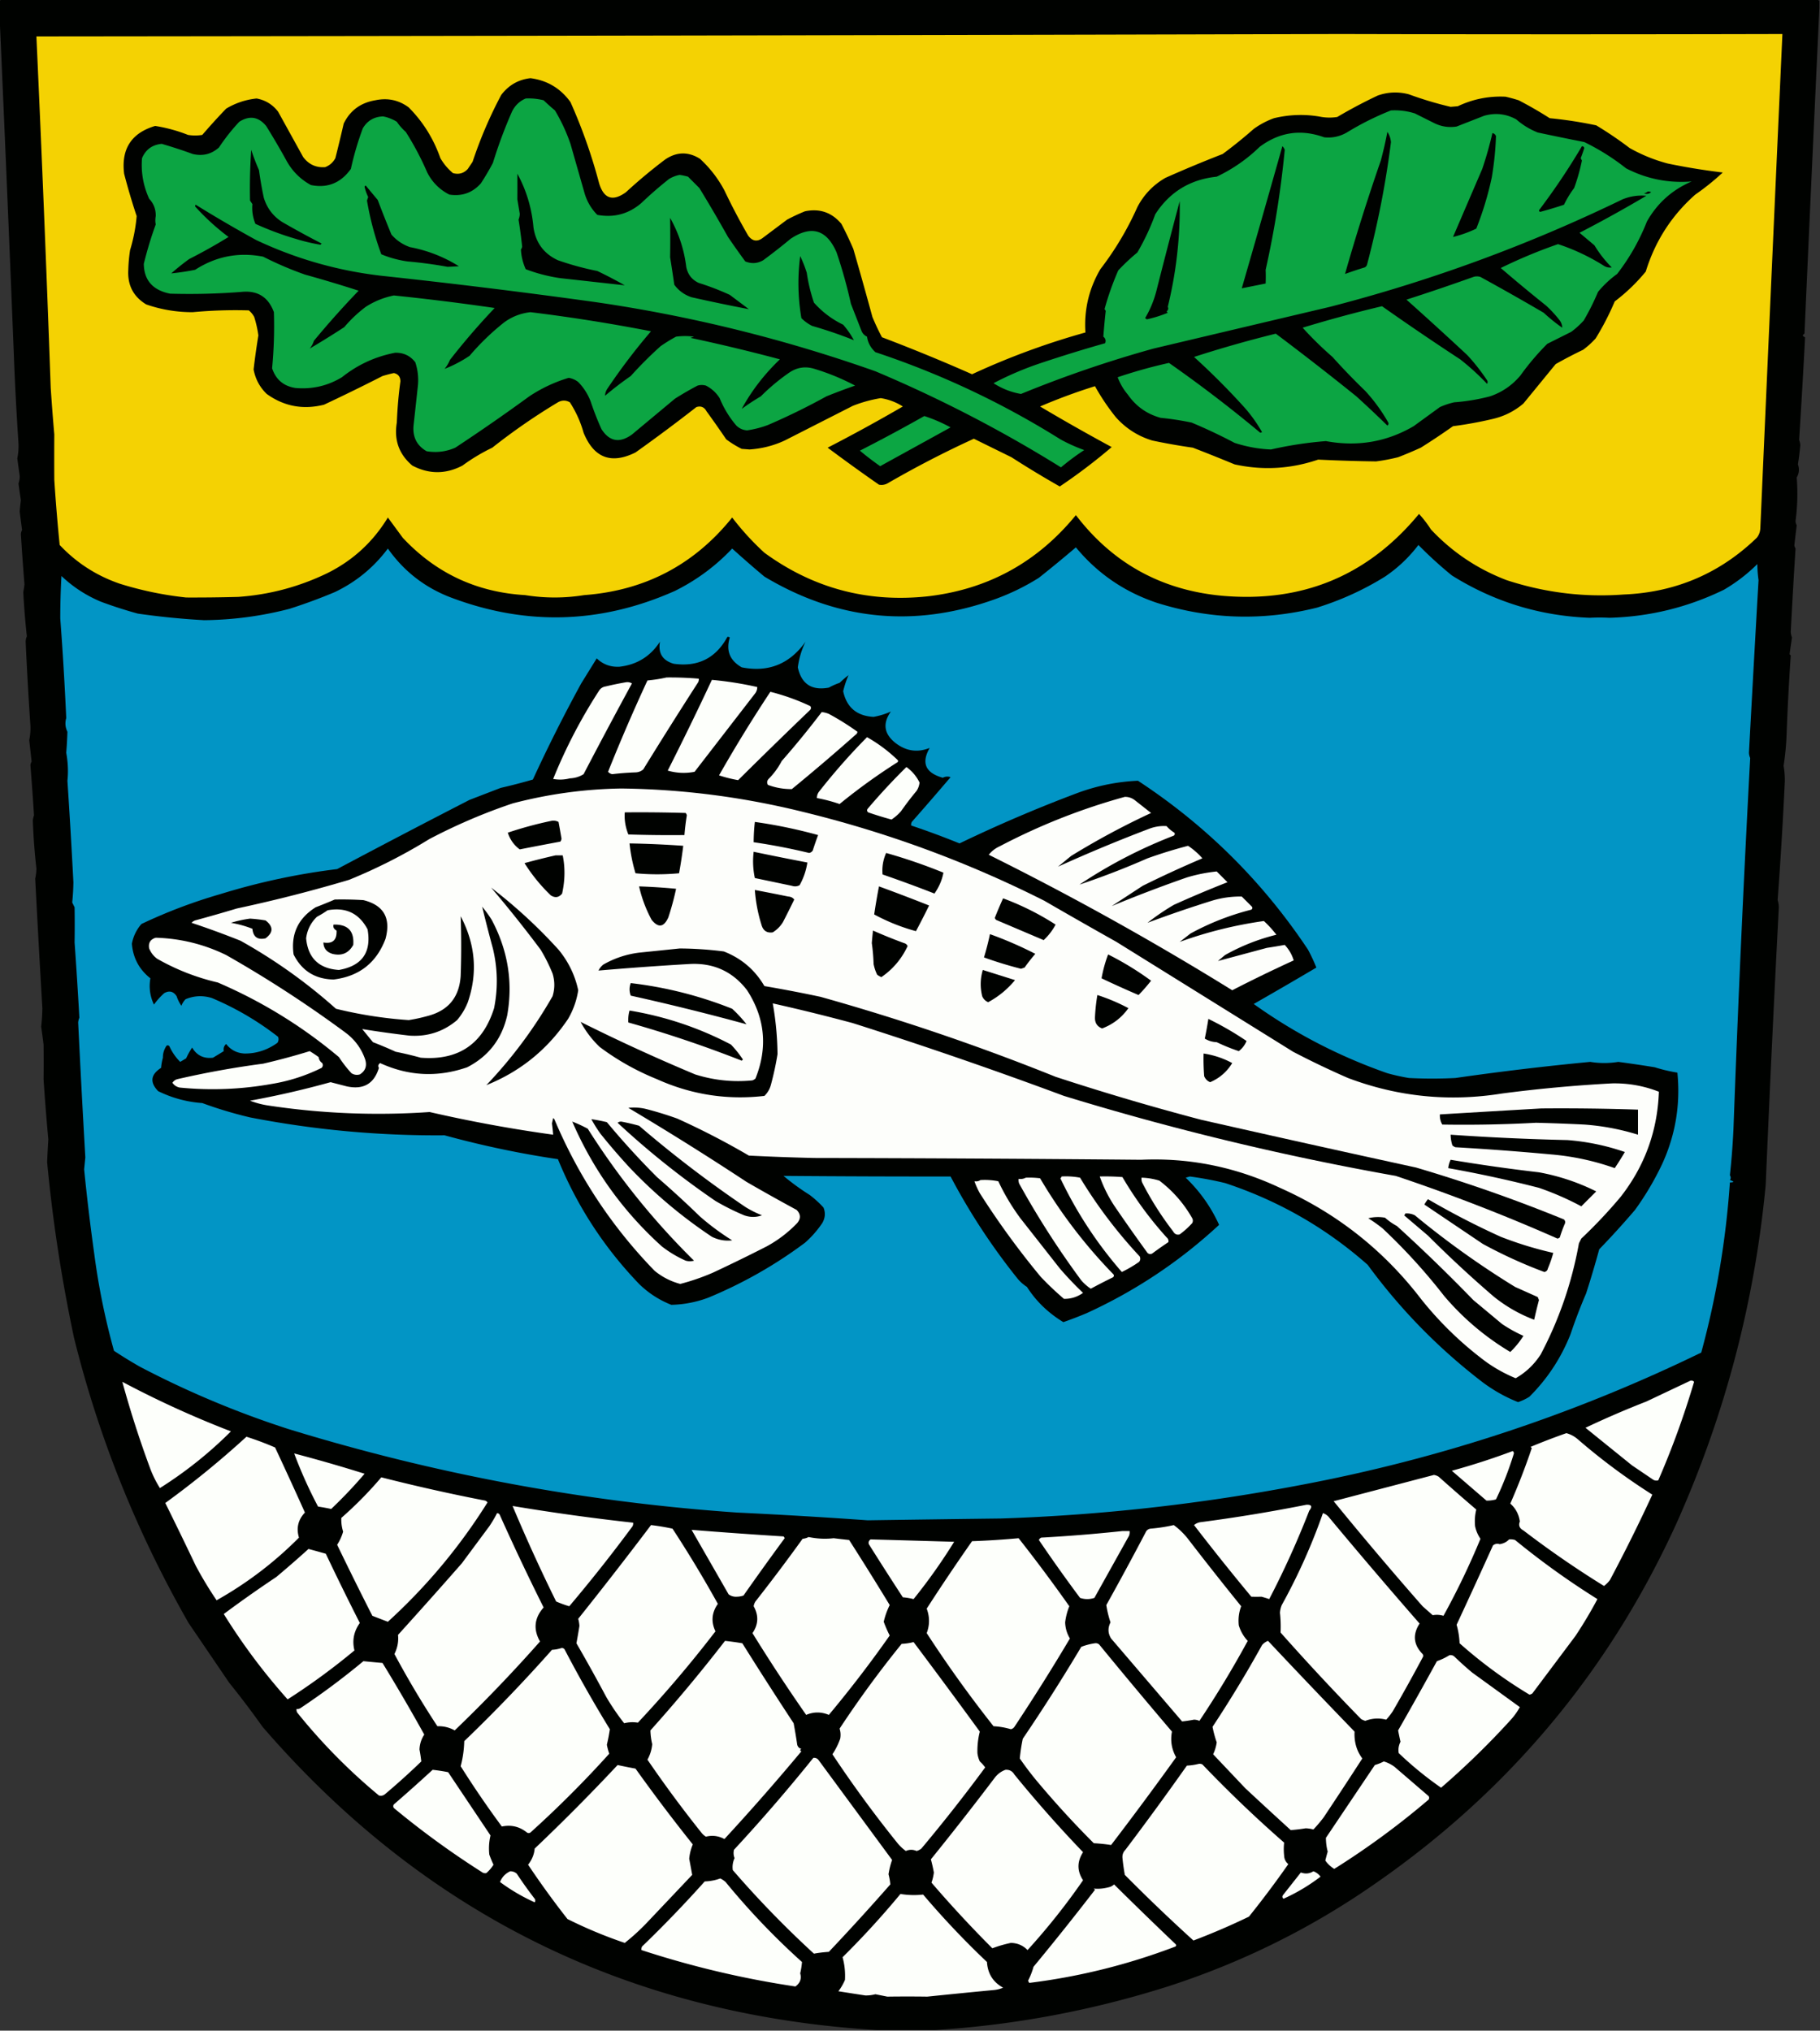 <svg xmlns="http://www.w3.org/2000/svg" width="1525" height="1701" style="shape-rendering:geometricPrecision;text-rendering:geometricPrecision;image-rendering:optimizeQuality;fill-rule:evenodd;clip-rule:evenodd"><rect width="100%" height="100%" fill="#333333" stroke="none"/><path style="opacity:1" fill="#000200" d="M.5-.5h1523c0 .667.33 1 1 1v6c-4.25 90.177-8.42 181.177-12.5 273-1.91 1.176-1.75 2.176.5 3a6859.703 6859.703 0 0 1-5 86c.56 1.439.9 2.939 1 4.5a251.22 251.22 0 0 1-2 16c1.37 3.786 1.03 7.452-1 11 .94 12.32.61 24.487-1 36.5.07 1.272.4 2.438 1 3.5a976.516 976.516 0 0 0-2 17c.24.873.57 1.707 1 2.5a6200.037 6200.037 0 0 0-4 69.5 14.39 14.39 0 0 0 1 5c-.67 4.667-1.33 9.333-2 14 .33.333.67.667 1 1a2119.976 2119.976 0 0 0-3.5 66.5 223.314 223.314 0 0 1-2.5 26 68.156 68.156 0 0 1 1 13.5 3726.95 3726.95 0 0 1-6 99c.63 1.906.96 3.906 1 6-4.06 77.553-7.73 155.053-11 232.5-9.3 98.3-34.13 192.64-74.5 283-56.24 123.57-140.07 224.07-251.5 301.5-53.78 37.68-112.11 66.68-175 87-63.633 20.16-128.633 32.33-195 36.5h-49c-207.646-12.71-379.146-97.38-514.5-254a750.586 750.586 0 0 0-28-37c-11.333-16.67-22.667-33.33-34-50-43.318-75.73-75.318-155.39-96-239-10.397-49.01-17.897-98.01-22.5-147 .26-6.331.594-12.664 1-19a1856.289 1856.289 0 0 1-4-50.5c.104-9.677.104-19.344 0-29a685.549 685.549 0 0 0-2-15c.594-5.15.928-10.317 1-15.5a14977.394 14977.394 0 0 1-6-108.5c.628-2.888.961-5.722 1-8.5a511.878 511.878 0 0 1-3-40.5c.206-1.366.54-2.699 1-4a3121.302 3121.302 0 0 0-3-42 6.291 6.291 0 0 1 1-3l-2-18c.828-4.054 1.16-8.054 1-12a3131.946 3131.946 0 0 1-4-70.5c.05-1.6.384-3.1 1-4.5a655.12 655.12 0 0 1-3-37 89.056 89.056 0 0 0 1-6.5 2214.67 2214.67 0 0 1-3-42 7.93 7.93 0 0 1 1-3.5c-.69-5.135-1.357-10.302-2-15.5.243-3.208.577-6.375 1-9.5a554.41 554.41 0 0 1-2-14c.775-2.27 1.108-4.437 1-6.5-.694-4.819-1.36-9.652-2-14.5.845-4.233 1.178-8.4 1-12.5a2515.309 2515.309 0 0 1-4-77 61210.643 61210.643 0 0 0-12-284V.5c.667 0 1-.333 1-1z"/><path style="opacity:1" fill="#f4d203" d="M1123.5 28.5c122.42.32 245.75.32 370 0a247998.41 247998.41 0 0 0-18.5 414c-.13 3.025-1.13 5.692-3 8-30.98 29.894-68.14 45.727-111.5 47.5-33.29 2.468-65.95-1.532-98-12-24.46-9.308-45.63-23.475-63.5-42.5a93.791 93.791 0 0 0-10-13c-42.78 51.783-97.95 74.616-165.5 68.5-50.588-4.793-91.254-27.293-122-67.5-32.302 39.478-73.635 62.144-124 68-50.492 5.462-96.158-6.704-137-36.5a225.152 225.152 0 0 1-27-29.5c-31.773 39.556-73.106 61.223-124 65-16.488 2.655-32.988 2.655-49.5 0-40.597-2.383-74.764-18.383-102.5-48l-12.5-17c-12.371 20.372-29.204 35.872-50.5 46.5-23.73 11.516-48.73 18.182-75 20-14.6.397-29.1.564-43.5.5-18.809-1.991-37.309-5.824-55.5-11.5-19.572-6.695-36.405-17.528-50.5-32.5a1564.73 1564.73 0 0 1-4.5-54.5 2785.516 2785.516 0 0 1 0-38 1914.481 1914.481 0 0 1-3-39 28586.825 28586.825 0 0 0-12-294.5c363.459-.348 727.792-1.015 1093-2z"/><path style="opacity:1" fill="#000200" d="M444.5 65.5c13.998 1.813 25.165 8.48 33.5 20a445.341 445.341 0 0 1 24 68c3.961 13.019 11.461 15.519 22.5 7.5a430.73 430.73 0 0 1 33-27.5c9.577-6.426 19.243-6.592 29-.5 8.363 7.691 15.197 16.524 20.5 26.5a517.747 517.747 0 0 0 20 38c3.62 4.757 7.787 5.257 12.5 1.5l20-15c4.88-2.607 9.88-4.94 15-7 12.32-2.55 22.486.95 30.5 10.5a303.77 303.77 0 0 1 10 21 3614.844 3614.844 0 0 1 16 57 197.325 197.325 0 0 0 8 17 1508.786 1508.786 0 0 1 75.5 31 624.414 624.414 0 0 1 95-35c-1.241-18.967 2.926-36.633 12.5-53a255.746 255.746 0 0 0 31-52c5.449-10.449 13.282-18.615 23.5-24.5a1063.92 1063.92 0 0 1 48-20 390.418 390.418 0 0 0 26-21 69.108 69.108 0 0 1 17-9c13.42-3.204 26.75-3.537 40-1 4.33.667 8.67.667 13 0a414.259 414.259 0 0 1 34-18c8.55-2.985 17.22-3.318 26-1a300.847 300.847 0 0 0 35 10.5l6-.5c12.7-6.007 26.04-8.674 40-8 3.71.844 7.38 1.844 11 3a328.116 328.116 0 0 1 26 15 354.855 354.855 0 0 1 39 6 316.532 316.532 0 0 1 28 19 135.114 135.114 0 0 0 32 13 548.677 548.677 0 0 0 46 7.5 202.96 202.96 0 0 1-23 18.5c-19.84 17.529-33.67 39.029-41.5 64.5a153.585 153.585 0 0 1-26 25 227.245 227.245 0 0 1-16 31 70.488 70.488 0 0 1-10.5 9.5c-7.86 3.76-15.52 7.76-23 12l-27 33c-7.52 6.426-16.19 10.76-26 13-10.9 2.57-21.9 4.57-33 6a583.853 583.853 0 0 1-27 18 336.159 336.159 0 0 1-19 8c-6.1 1.533-12.27 2.7-18.5 3.5-15.83-.2-32-.7-48.5-1.5-23.08 7.851-46.41 9.184-70 4-11.65-4.823-23.32-9.49-35-14a508.669 508.669 0 0 1-34-6c-11.974-3.635-22.141-10.135-30.5-19.5a183.07 183.07 0 0 1-17.5-26 474.721 474.721 0 0 0-46 17 1675.69 1675.69 0 0 0 60 34 473.405 473.405 0 0 1-43.5 33 847.218 847.218 0 0 1-40.5-24.5c-10.49-5.149-20.99-10.316-31.5-15.5a853.96 853.96 0 0 0-72.5 37.5c-2.254 1.15-4.587 1.484-7 1a1551.113 1551.113 0 0 1-43-31 1428.484 1428.484 0 0 0 63-34.5c-5.637-3.603-11.804-5.937-18.5-7a111.717 111.717 0 0 0-23.5 6.5l-57 29c-9.333 4.331-19.167 6.831-29.5 7.5l-6.5-.5a81.709 81.709 0 0 1-13-8 910.433 910.433 0 0 0-16.5-23.5c-1.907-3.51-4.74-4.676-8.5-3.5a1403.39 1403.39 0 0 1-51 38c-20.359 10.114-34.859 4.614-43.5-16.5a93.328 93.328 0 0 0-11.5-25.5c-3.3-1.879-6.634-1.879-10 0a520.48 520.48 0 0 0-55 38 158.176 158.176 0 0 0-25 15c-14.037 7.329-28.037 7.329-42 0-11.129-9.393-15.463-21.393-13-36 .488-12.051 1.488-23.551 3-34.5.009-3.856-1.825-6.189-5.5-7-3.2.707-6.367 1.54-9.5 2.5a1660.141 1660.141 0 0 1-49 24c-17.521 4.407-33.521 1.407-48-9-5.824-5.61-9.491-12.444-11-20.5a580.411 580.411 0 0 1 4-28.5 93.913 93.913 0 0 0-3.5-15.5 17.842 17.842 0 0 0-4.5-5.5 386.57 386.57 0 0 0-47 1.5c-13.407.034-26.407-2.133-39-6.5-10.773-6.542-15.773-16.209-15-29 .149-5.532.649-11.032 1.5-16.5 2.885-9.51 4.719-19.01 5.5-28.5a547.204 547.204 0 0 1-10.5-35.5c-2.536-20.77 6.131-34.103 26-40a128.65 128.65 0 0 1 27.5 7.5c4 .667 8 .667 12 0a527.685 527.685 0 0 1 20-22c7.923-4.72 16.423-7.552 25.5-8.5 7.376 1.357 13.376 5.024 18 11l21 38c4.681 6.26 10.848 9.093 18.5 8.5 3.76-1.461 6.593-3.961 8.5-7.5 2.44-9.636 4.773-19.303 7-29 5.383-10.964 14.216-17.464 26.5-19.5 10.349-2.192 19.683-.192 28 6 11.948 12.028 20.781 26.195 26.5 42.5 2.807 4.802 6.307 8.969 10.5 12.5 4.937 1.369 9.104.203 12.5-3.5l4-6c6.467-19.426 14.467-38.092 24-56 6.291-8.221 14.458-12.888 24.5-14z"/><path style="opacity:1" fill="#0ca543" d="M440.5 82.5c5.08-.25 10.08.25 15 1.5a180.142 180.142 0 0 0 9.5 8.5 148.992 148.992 0 0 1 13 28l12 42c2.118 6.749 5.618 12.582 10.5 17.5 13.977 2.561 26.31-.773 37-10a325.89 325.89 0 0 1 23-20 26.33 26.33 0 0 1 9-3.5c2.367.342 4.7.842 7 1.5l9.5 9.5a1231.313 1231.313 0 0 1 24 41 696.216 696.216 0 0 0 14.5 20.5c5.201 2.112 10.201 1.778 15-1a496.713 496.713 0 0 0 23-18c17.39-11.537 30.224-7.704 38.5 11.5a410.486 410.486 0 0 1 12 43l9 23c.948 2.07 2.448 3.57 4.5 4.5.636 4.923 2.969 9.256 7 13 54.65 18.16 106.317 42.494 155 73a134.873 134.873 0 0 0 20 9 202.12 202.12 0 0 0-19.5 14.5c-49.567-30.869-101.4-57.703-155.5-80.5-76.577-27.061-154.91-46.395-235-58a5800.95 5800.95 0 0 0-179-22c-36.668-4.249-71.668-14.249-105-30a1115.957 1115.957 0 0 1-50.5-29.5c-.667.667-.667 1.333 0 2a195.174 195.174 0 0 0 27.5 25 454.933 454.933 0 0 1-33 18.5 203.94 203.94 0 0 0-15 12c6.663-.66 13.329-1.66 20-3 17.547-11.313 36.547-14.98 57-11a286.172 286.172 0 0 0 35 15 1169.289 1169.289 0 0 1 45 13.5 750.904 750.904 0 0 0-37.5 42 18.593 18.593 0 0 1-3.5 6.5 733.647 733.647 0 0 0 29-18 108.745 108.745 0 0 1 18-17c7.156-4.594 14.99-7.76 23.5-9.5a2062.05 2062.05 0 0 1 84.5 10.5 585.356 585.356 0 0 0-37.5 43.5 28.415 28.415 0 0 1-4.5 7.5c7.294-2.817 14.294-6.483 21-11a206.045 206.045 0 0 1 29-28c6.564-4.78 13.897-7.614 22-8.5a1446.566 1446.566 0 0 1 101 16 512.746 512.746 0 0 0-36.5 48c-1.301 1.902-1.968 3.902-2 6a270.61 270.61 0 0 1 21.5-16.5 335.8 335.8 0 0 1 25-25 131.792 131.792 0 0 1 13-8c5-.667 10-.667 15 0l-3 1a1529.143 1529.143 0 0 1 75 18c-13.062 12.49-23.728 26.323-32 41.5a202.24 202.24 0 0 1 16-10.5 171.096 171.096 0 0 1 24-20c6.56-4.366 13.56-5.366 21-3a188.92 188.92 0 0 1 34 14c-8.066 2.8-16.066 5.8-24 9a555.572 555.572 0 0 1-49 24 83.193 83.193 0 0 1-17.5 4.5c-3.487-.244-6.487-1.577-9-4a84.185 84.185 0 0 1-14-23c-2.883-4.55-6.716-8.05-11.5-10.5a12.494 12.494 0 0 0-7 0 271.029 271.029 0 0 0-19 11l-36 30c-10.309 7.39-18.809 5.89-25.5-4.5a238.562 238.562 0 0 1-9-23c-2.39-6.299-5.89-11.799-10.5-16.5-2.348-1.84-5.015-3.007-8-3.5a124.407 124.407 0 0 0-33 15.5 1570.815 1570.815 0 0 1-62 43c-7.643 3.375-15.643 4.375-24 3-8.16-4.672-11.827-11.839-11-21.5a6083.327 6083.327 0 0 0 3.5-32c.911-7.154.245-14.154-2-21-4.261-5.537-9.928-8.204-17-8-16.508 3.17-31.341 10.003-44.5 20.5-11.968 7.241-24.968 10.241-39 9-9.909-1.583-16.409-7.083-19.5-16.5a370.688 370.688 0 0 0 1.5-47c-4.641-12.648-13.641-18.315-27-17-19.759 1.575-39.759 2.075-60 1.5-14.483-2.902-21.817-11.235-22-25a313.792 313.792 0 0 1 10-33c-.462-2.127-.462-4.46 0-7 .123-5.639-1.711-10.472-5.5-14.5-4.954-10.846-6.954-22.18-6-34 3.082-7.24 8.582-11.24 16.5-12a406.96 406.96 0 0 1 26 8.5c8.394 1.973 15.728.139 22-5.5a162.965 162.965 0 0 1 17-21.5c8.552-5.422 16.052-4.255 22.5 3.5a625.759 625.759 0 0 1 17 29c4.833 8.833 11.667 15.667 20.5 20.5 13.857 2.813 25.024-1.687 33.5-13.5a250.153 250.153 0 0 1 10-34c3.789-6.399 9.456-9.732 17-10 4.102.8 7.936 2.3 11.5 4.5a45.255 45.255 0 0 0 7.5 8.5 243.493 243.493 0 0 1 18 34c4.192 8.192 10.359 14.359 18.5 18.5 10.655 1.636 19.488-1.53 26.5-9.5a219.124 219.124 0 0 0 10-17 397.304 397.304 0 0 1 16-43c2.534-5.156 6.367-8.823 11.5-11z"/><path style="opacity:1" fill="#0ca543" d="M1165.5 92.5c6.82-.376 13.49.457 20 2.5 5.3 2.651 10.64 5.318 16 8 6.03 3.035 12.36 4.035 19 3 7.67-3 15.33-6 23-9 9.43-2.687 18.43-1.687 27 3 5.33 4.671 11.33 8.337 18 11 12.97 2.759 25.97 5.425 39 8a190.352 190.352 0 0 1 35 22c17.21 8.882 35.54 12.549 55 11-16.27 6.936-28.77 18.103-37.5 33.5-6.27 15.911-14.6 30.578-25 44a85.467 85.467 0 0 0-16 15 202.277 202.277 0 0 1-12 24 70.488 70.488 0 0 1-10.5 9.5c-6.67 3.333-13.33 6.667-20 10a211.936 211.936 0 0 0-22.5 26.5c-6.89 8.237-15.39 14.07-25.5 17.5a165.797 165.797 0 0 1-30 5 63.23 63.23 0 0 0-12 4c-7.33 5.333-14.67 10.667-22 16-22.62 13.225-47.12 17.391-73.5 12.5a319.487 319.487 0 0 0-46 7c-10.08-.37-20.24-2.203-30.5-5.5a444.88 444.88 0 0 0-36-17 238.25 238.25 0 0 0-26-4c-11.537-3.183-20.704-9.683-27.5-19.5a48.992 48.992 0 0 1-8.5-14.5 412.993 412.993 0 0 1 43-12 1131.392 1131.392 0 0 1 76.5 58.5l1.5-.5a122.337 122.337 0 0 0-15.5-21.5 608.728 608.728 0 0 0-41.5-41.5c22.6-7.311 45.43-13.811 68.5-19.5a2484.695 2484.695 0 0 1 67.5 52.5 924.29 924.29 0 0 1 26 24.5c1.08-.865 1.25-1.865.5-3a143.784 143.784 0 0 0-19-26c-9.5-9.17-18.67-18.67-27.5-28.5a290.302 290.302 0 0 1-25-24.5 1087.045 1087.045 0 0 1 66.5-18 2307.26 2307.26 0 0 0 65.5 44.5 206.757 206.757 0 0 1 22.5 20.5c.67-1 .67-2 0-3a166.647 166.647 0 0 0-16.5-21 3218.294 3218.294 0 0 0-51-46.5c18.78-6.027 37.44-12.36 56-19 2-.667 4-.667 6 0 17.8 9.733 35.46 19.733 53 30a146.455 146.455 0 0 0 15.5 12.5c-.03-2.098-.7-4.098-2-6-3.47-4.467-7.3-8.633-11.5-12.5a1344.327 1344.327 0 0 1-38-31.5 425.678 425.678 0 0 1 48-20 174.152 174.152 0 0 1 39 18.5c1.95.991 3.95 1.325 6 1a96.692 96.692 0 0 1-14.5-18.5c-4.17-3.5-8.33-7-12.5-10.5a1127.872 1127.872 0 0 0 56-31c-6.88-.616-13.55.384-20 3-78.55 38.09-160.21 68.09-245 90-49.44 11.677-98.78 23.344-148 35a990.109 990.109 0 0 0-111 38c-8.18-1.399-15.847-4.399-23-9a264.492 264.492 0 0 1 40-17c18.007-6.01 35.84-11.51 53.5-16.5.825-2.201.325-4.034-1.5-5.5a588.088 588.088 0 0 1 2-21.5 3.647 3.647 0 0 0-1-1.5c2.935-10.786 6.769-21.62 11.5-32.5a169.323 169.323 0 0 1 16-15 196.044 196.044 0 0 0 15-32c12.038-18.671 29.204-29.171 51.5-31.5 13.4-6.362 25.4-14.696 36-25 16.57-12.367 34.57-15.034 54-8 6.74.731 13.08-.602 19-4a239.51 239.51 0 0 1 37-18.5z"/><path style="opacity:1" fill="#000200" d="M1162.5 110.5c1.66 2.412 2.66 5.246 3 8.5-4.25 33.998-10.91 68.165-20 102.5-.32 1.147-.98 1.981-2 2.5a347.777 347.777 0 0 0-16.5 5.5 1778.552 1778.552 0 0 1 30-95c2.21-8.247 4.04-16.247 5.5-24zM1250.5 111.5c1.42.25 2.42 1.083 3 2.5-.35 11.154-1.52 22.654-3.5 34.5a266.44 266.44 0 0 1-13 43 97.228 97.228 0 0 1-19.5 7c8.15-18.978 16.32-37.978 24.5-57a306.919 306.919 0 0 0 8.5-30zM1074.5 122.5c.89.761 1.56 1.761 2 3-3.25 33.933-8.58 67.433-16 100.5.14 3.621.14 7.455 0 11.5l-20 4c11.57-39.982 22.9-79.649 34-119zM1325.5 122.5c1-.03 1.66.47 2 1.5-.9 2.871-1.9 5.704-3 8.5.33.667.67 1.333 1 2a158.546 158.546 0 0 1-6.5 23 82.082 82.082 0 0 0-8.5 14 344.926 344.926 0 0 1-20 6c-1.02-.502-1.19-1.168-.5-2a560.11 560.11 0 0 0 35.5-53zM210.5 125.5a179.932 179.932 0 0 0 6.5 17 321.325 321.325 0 0 0 4 23c2.628 8.759 7.795 15.592 15.5 20.5a791.849 791.849 0 0 0 33 18l-1 1a159.6 159.6 0 0 1-21-5 252.45 252.45 0 0 1-33.5-12.5c-2.197-5.437-3.03-10.937-2.5-16.5l-2-3c-.3-14.09.034-28.257 1-42.5zM433.5 145.5c7.588 13.942 12.088 28.942 13.5 45 1.938 12.923 8.772 22.09 20.5 27.5a241.316 241.316 0 0 0 33 9 376.938 376.938 0 0 1 23 12 405022.1 405022.1 0 0 1-54-6 135.883 135.883 0 0 1-29-7.5c-2.414-5.439-3.747-10.939-4-16.5a4.933 4.933 0 0 0 1-2.5 400.3 400.3 0 0 0-3-22.5c.674-1.751 1.007-3.417 1-5l-2-12c.052-7.251.052-14.418 0-21.5zM305.5 156.5c.06-.543.393-.876 1-1 3.344 4.04 6.677 8.04 10 12a978.959 978.959 0 0 0 11.5 29c4.249 4.873 9.416 8.373 15.5 10.5 14.71 2.79 28.377 8.123 41 16-3.303.215-6.47.382-9.5.5-10.843-1.989-22.01-3.489-33.5-4.5a89.624 89.624 0 0 1-22-6 251.01 251.01 0 0 1-12-45l1-3c-1.368-2.804-2.368-5.638-3-8.5zM1380.5 160.5a4.939 4.939 0 0 1 3 .5c-1.77 1.487-3.77 1.82-6 1 1.24-.232 2.24-.732 3-1.5zM988.5 168.5c.439 30.065-2.894 59.565-10 88.5.714 1.343.38 2.676-1 4l1 1a104.7 104.7 0 0 1-17.5 5.5l-1.5-1a86.669 86.669 0 0 0 9.5-23 5939.041 5939.041 0 0 1 19.5-75zM561.5 182.5c7.263 12.953 11.763 26.619 13.5 41 1.241 6.342 4.741 10.842 10.5 13.5a217.574 217.574 0 0 1 26 10l16 12a1540.141 1540.141 0 0 1-48-10c-5.978-1.987-10.812-5.487-14.5-10.5a1475.08 1475.08 0 0 0-3.5-23c.174-10.93.174-21.93 0-33zM670.5 214.5a106.882 106.882 0 0 1 5.5 14 143.043 143.043 0 0 0 6 25c6.891 7.76 15.058 13.927 24.5 18.5a70.342 70.342 0 0 1 9 13c-10.684-4.347-22.351-8.347-35-12a34.24 34.24 0 0 1-9-6.5c-2.939-17.214-3.272-34.547-1-52z"/><path style="opacity:1" fill="#0ca643" d="M774.5 348.5a129.397 129.397 0 0 1 22 9.5 86224.629 86224.629 0 0 1-59 32.5 252.895 252.895 0 0 1-17-13 1449.303 1449.303 0 0 0 54-29z"/><path style="opacity:1" fill="#0295c5" d="M1188.5 456.5a342.469 342.469 0 0 0 28 25.5c35.27 22.087 73.77 33.921 115.5 35.5 5.57-.289 11.07-.289 16.5 0 33.72-.909 65.72-8.743 96-23.5a138.21 138.21 0 0 0 28-21.5c.04 4.511.38 9.011 1 13.5-2.76 47.994-5.42 95.994-8 144-.08 1.467.25 3.134 1 5a18047.007 18047.007 0 0 0-14 310.5 623.451 623.451 0 0 1-3 39c.89 1.455.89 2.789 0 4 3.81 1.238 3.81 1.904 0 2-3.31 48.34-11.31 95.84-24 142.5-106.98 51.99-218.98 88.99-336 111-83.52 15.91-167.189 25.24-251 28-37.775.46-74.941.96-111.5 1.5a4804.971 4804.971 0 0 0-109.5-6.5c-127.745-8.85-253.078-32.19-376-70a790.34 790.34 0 0 1-124-52c-7.5-4.25-14.834-8.75-22-13.5a588.535 588.535 0 0 1-16.5-81c-3.352-24.03-6.185-47.7-8.5-71l1-10a12273.992 12273.992 0 0 1-6-113c.12-1.394.454-2.728 1-4a4051.731 4051.731 0 0 0-4-63c.142-9.648.142-19.481 0-29.5l-2-4c.595-5.677.928-11.343 1-17a6042.961 6042.961 0 0 0-5-85c.813-7.346.48-15.18-1-23.5.455-5.284.788-11.117 1-17.5-1.801-3.742-2.135-7.575-1-11.5a2764.374 2764.374 0 0 0-5-83.5 623.382 623.382 0 0 1 1-35.5c9.631 9.156 20.631 16.323 33 21.5a366.243 366.243 0 0 0 31 10c18.659 2.665 37.159 4.498 55.5 5.5a295.39 295.39 0 0 0 71.5-9.5 456.12 456.12 0 0 0 38-14c17.842-8.509 32.675-20.676 44.5-36.5 13.153 18.653 30.32 32.153 51.5 40.5 63.662 24.398 126.662 22.731 189-5 18.16-9.004 34.16-20.837 48-35.5a919.012 919.012 0 0 0 27 23.5c61.325 36.766 125.658 43.099 193 19a189.811 189.811 0 0 0 37-18 1162.061 1162.061 0 0 0 31-25.5c18.129 21.934 40.796 37.434 68 46.5 44.22 13.892 88.89 15.226 134 4 20.22-6.279 39.22-14.946 57-26 10.79-7.293 20.13-16.126 28-26.5z"/><path style="opacity:1" fill="#000200" d="M609.5 533.5a2.428 2.428 0 0 1 2 .5c-3.338 10.971-.004 19.304 10 25 22.333 4.428 40.166-2.739 53.5-21.5-3.296 6.648-5.462 13.815-6.5 21.5 3.027 13.995 11.693 19.662 26 17a54.224 54.224 0 0 1 9-4 109.442 109.442 0 0 1 7.5-6.5c-1.858 4.241-3.358 8.741-4.5 13.5 2.907 13.559 11.407 20.726 25.5 21.5 5.17-.949 10.003-2.449 14.5-4.5-7.127 10.019-5.793 18.852 4 26.5 8.854 6.743 18.354 8.077 28.5 4-7.22 12.594-3.554 20.927 11 25 2.064-1.091 4.231-1.258 6.5-.5a2734.711 2734.711 0 0 1-32.5 37.5 4.934 4.934 0 0 0-.5 3 682.814 682.814 0 0 1 40.5 15 1194.555 1194.555 0 0 1 99.5-42.5c16.187-5.904 32.853-9.237 50-10 57.18 37.518 104.68 84.684 142.5 141.5 2.67 4.993 5 9.993 7 15a4108 4108 0 0 1-52.5 30.5c34.39 24.606 71.73 43.939 112 58a175.731 175.731 0 0 0 18 4c13 .667 26 .667 39 0 37.81-5.435 75.47-9.935 113-13.5 7.8 1.28 15.63 1.28 23.5 0 10.14 1.351 20.31 2.851 30.5 4.5a130.96 130.96 0 0 0 19 4.5c2.64 26.49-1.53 51.823-12.5 76a240.928 240.928 0 0 1-23 39 713.356 713.356 0 0 1-30 33 807.68 807.68 0 0 1-11 37 451.908 451.908 0 0 0-13 34c-7.87 19.92-19.37 37.42-34.5 52.5a44.13 44.13 0 0 1-9.5 4.5c-10.54-4.2-20.37-9.7-29.5-16.5-36.91-28.24-69.08-61.08-96.5-98.5-34.96-30.91-74.79-53.74-119.5-68.5a287.055 287.055 0 0 0-29.5-5.5l-3.5 1c11.86 11.359 21.19 24.53 28 39.5-32.915 30.54-69.915 55.21-111 74-6.422 2.7-12.922 5.2-19.5 7.5-12.72-7.73-22.887-17.56-30.5-29.5a34.625 34.625 0 0 1-7.5-6.5 534.12 534.12 0 0 1-56.5-86c-46.678.051-93.345-.116-140-.5a199.225 199.225 0 0 0 22 16 85.232 85.232 0 0 1 11.5 10.5c1.793 4.41 1.46 8.75-1 13a85.12 85.12 0 0 1-14.5 16.5c-25.016 18.68-52.016 34.01-81 46-10.041 3.76-20.375 5.76-31 6-10.192-4.03-19.192-9.86-27-17.5-29.34-30.52-52.007-65.35-68-104.5-31.781-4.692-63.447-11.359-95-20-54.864.456-109.197-4.544-163-15a345.163 345.163 0 0 1-40-12c-13.009-.933-25.342-4.267-37-10-7.122-7.411-6.289-13.911 2.5-19.5a42.36 42.36 0 0 1 1.5-8.5c-.095-3.409.905-6.742 3-10 .949-.617 1.782-.451 2.5.5a43.435 43.435 0 0 0 9 13l5-3a59.61 59.61 0 0 1 5-9c3.906 6.643 9.74 9.477 17.5 8.5a903.064 903.064 0 0 0 9-5.5c-.449-2.477.217-4.477 2-6 3.864 5.022 9.031 7.688 15.5 8 9.974.036 19.141-2.964 27.5-9 .985-1.598 1.151-3.265.5-5-17.036-13.27-35.536-24.104-55.5-32.5-7.511-2.319-14.845-1.986-22 1a15.83 15.83 0 0 0-3.5 5.5 31.041 31.041 0 0 1-4-8c-2.72-4.144-6.22-4.977-10.5-2.5a60.31 60.31 0 0 0-8.5 9.5c-3.332-6.993-4.332-14.326-3-22-9.376-7.418-14.542-17.085-15.5-29 1.204-6.24 3.87-11.74 8-16.5a437.284 437.284 0 0 1 66-25c32.294-9.988 64.96-16.988 98-21a8782.708 8782.708 0 0 1 111-58l26-10a494.088 494.088 0 0 0 27-7 1296.803 1296.803 0 0 1 40.5-80.5l13-21c5.281 5.055 11.614 7.388 19 7 14.671-1.665 26.004-8.665 34-21-1.686 9.615 2.147 15.781 11.5 18.5 20.261 2.883 35.261-4.617 45-22.5z"/><path style="opacity:1" fill="#fdfffb" d="M558.5 567.5a281.16 281.16 0 0 1 27 1 4.934 4.934 0 0 1-.5 3 4117.823 4117.823 0 0 0-46 73c-1.826 1.574-3.993 2.407-6.5 2.5a229.4 229.4 0 0 0-19.5 1.5 6.201 6.201 0 0 1-3.5-2 1545.75 1545.75 0 0 1 33-76.5c5.525-.52 10.858-1.353 16-2.5zM596.5 569.5a291.058 291.058 0 0 1 38 6c.009 1.808-.491 3.475-1.5 5l-51 66c-7.549 1.488-15.049 1.154-22.5-1a2745.866 2745.866 0 0 0 37-76zM524.5 571.5c1.788-.285 3.455.048 5 1a4809.485 4809.485 0 0 0-40.5 76c-3.459 2.16-7.292 3.327-11.5 3.5-4.684 1.175-9.35 1.341-14 .5 10.502-25.969 23.336-50.635 38.5-74 1.319-1.987 3.152-3.154 5.5-3.5a257.859 257.859 0 0 1 17-3.5zM645.5 579.5a182.37 182.37 0 0 1 33.5 12c.667 1 .667 2 0 3a5059.935 5059.935 0 0 0-60.5 59 115.49 115.49 0 0 1-16-4 1198.38 1198.38 0 0 1 43-70zM688.5 596.5c2.064.187 4.064.687 6 1.5a219.755 219.755 0 0 1 24 15l-.5 1.5a1796.895 1796.895 0 0 1-54.5 46.5c-6.851.064-13.518-1.103-20-3.5-1.068-1.687-.901-3.354.5-5a60.724 60.724 0 0 0 11-15 749.722 749.722 0 0 0 33.5-41zM726.5 617.5c9.244 5.219 17.744 11.552 25.5 19 .667.667.667 1.333 0 2a499.74 499.74 0 0 0-48.5 35 132.734 132.734 0 0 0-19-5c-.009-1.808.491-3.475 1.5-5a528.879 528.879 0 0 1 40.5-46zM759.5 642.5c4.76 3.425 8.427 7.759 11 13a15.505 15.505 0 0 1-2.5 7 252.895 252.895 0 0 0-13 17c-2.406 2.747-5.073 5.08-8 7a285.34 285.34 0 0 1-19.5-6c-1.083-.865-1.249-1.865-.5-3a536.642 536.642 0 0 1 32.5-35z"/><path style="opacity:1" fill="#fdfefb" d="M520.5 660.5c51.073.588 101.739 7.088 152 19.5 70.484 17.157 137.984 41.99 202.5 74.5a5426.944 5426.944 0 0 0 60.5 34.5c49.379 30.684 98.71 61.351 148 92a726.89 726.89 0 0 0 46 22c41.77 15.758 84.77 20.091 129 13 30.73-4.028 61.56-6.862 92.5-8.5 13.52-.229 26.52 2.104 39 7-1.17 32.857-11.84 62.19-32 88a407.958 407.958 0 0 1-33 35c-.67 1.33-1.33 2.67-2 4-5.88 32.73-16.54 63.73-32 93-5.43 8.43-12.43 15.1-21 20a124.66 124.66 0 0 1-24.5-13.5c-20.44-15.14-38.6-32.64-54.5-52.5-31.54-41.21-71.04-72.37-118.5-93.5-37.21-17.496-76.041-25.33-116.5-23.5-91.139-.83-182.305-1.33-273.5-1.5a1982.344 1982.344 0 0 1-55-2 637.11 637.11 0 0 0-60-31 292.281 292.281 0 0 0-26-8 42.868 42.868 0 0 0-15-1 2515.733 2515.733 0 0 1 99 62 1660.5 1660.5 0 0 0 42 23.5c3.467 3.57 3.634 7.23.5 11a104.218 104.218 0 0 1-25.5 19.5 1409.377 1409.377 0 0 1-45 22 186.151 186.151 0 0 1-27.5 9.5c-7.943-2.1-15.11-5.77-21.5-11-35.878-36.92-63.878-79.257-84-127l-1-1-1 4.5c.401 3.167.734 6.334 1 9.5a1185.426 1185.426 0 0 1-103.5-19c-45.351 3.143-90.518 1.31-135.5-5.5a71.647 71.647 0 0 1-15-4c22.506-4.08 45.006-9.247 67.5-15.5 4.48 1.164 8.98 2.331 13.5 3.5 13.954 3.033 22.954-2.133 27-15.5-.971-1.462-.638-2.795 1-4 23.891 10.945 48.224 12.112 73 3.5 17.867-9.216 29.033-23.716 33.5-43.5 4.933-27.755.599-54.421-13-80a102.264 102.264 0 0 0-8-11 1356.746 1356.746 0 0 0 9 35c3.998 16.617 4.331 33.284 1 50-9.484 30.159-29.984 43.992-61.5 41.5a297.077 297.077 0 0 0-21-5 326.944 326.944 0 0 0-19-8l-9-11a912.256 912.256 0 0 0 39.5 5.5c15.189 1.04 28.523-3.293 40-13a53.024 53.024 0 0 0 9-15c8.391-24.492 6.391-48.492-6-72a705.24 705.24 0 0 1 0 50c-1.163 17.822-10.329 28.989-27.5 33.5a140.922 140.922 0 0 1-16 3.5 356.025 356.025 0 0 1-61-9.5 446.402 446.402 0 0 0-80-57 757.094 757.094 0 0 0-41-15 7.293 7.293 0 0 1 3-2 1364.245 1364.245 0 0 0 35-10 1237.148 1237.148 0 0 0 94-24 451.519 451.519 0 0 0 67-34 473.412 473.412 0 0 1 70-30c29.97-7.869 60.303-12.036 91-12.5z"/><path style="opacity:1" fill="#fdfefb" d="M942.5 667.5c2.925-.04 5.591.793 8 2.5l14 11a647.195 647.195 0 0 0-67 36l-11 9a1326.38 1326.38 0 0 1 77-32c4.565-1.645 9.231-2.312 14-2a26.9 26.9 0 0 0 6.5 5.5c.617.949.451 1.782-.5 2.5-27.905 10.785-54.239 24.451-79 41a675.976 675.976 0 0 0 57-22 400.272 400.272 0 0 1 34-10.5 59.803 59.803 0 0 1 12 10.5 932.807 932.807 0 0 0-50 23c-8.676 5.67-17.343 11.337-26 17a1173.156 1173.156 0 0 1 63-24 133.25 133.25 0 0 1 25-5l9 9a942.259 942.259 0 0 0-45 19 199.024 199.024 0 0 0-22 15 1026.576 1026.576 0 0 1 54-18.5 81.128 81.128 0 0 1 25-3.5c2.83 2.833 5.67 5.667 8.5 8.5.62.949.45 1.782-.5 2.5a216.015 216.015 0 0 0-51 20l-9 7c22.79-8.255 46.29-14.088 70.5-17.5 3.8 3.47 7.3 7.303 10.5 11.5a170.633 170.633 0 0 0-43 17l-6 5c13.58-3.632 27.25-7.298 41-11 5.03-.753 10.03-1.587 15-2.5 3.59 3.864 6.09 8.197 7.5 13-17.33 7.917-34.5 16.25-51.5 25a2501.012 2501.012 0 0 0-204-113.5c2.457-3.058 5.457-5.392 9-7 33.546-17.631 68.546-31.464 105-41.5z"/><path style="opacity:1" fill="#000200" d="M523.5 680.5c17.003-.167 34.003 0 51 .5a3.943 3.943 0 0 1 1 2 198.171 198.171 0 0 0-2 16.5c-15.67.167-31.337 0-47-.5-2.446-6.121-3.446-12.288-3-18.5zM462.5 687.5c1.967-.239 3.801.094 5.5 1 .88 4.66 1.713 9.327 2.5 14a4.933 4.933 0 0 1-1 2.5 3066.02 3066.02 0 0 0-34 6.5c-4.755-3.456-8.088-8.123-10-14a317.104 317.104 0 0 1 37-10zM632.5 688.5a415.23 415.23 0 0 1 53 11 298.108 298.108 0 0 0-4.5 13c-.739 1.074-1.739 1.741-3 2a520.277 520.277 0 0 0-46.5-9c.032-5.689.366-11.355 1-17zM527.5 706.5a836.46 836.46 0 0 1 45 2 389.934 389.934 0 0 1-3.5 23c-12.293 1.146-24.46 1.146-36.5 0a134.088 134.088 0 0 1-5-25zM631.5 713.5c14.97 3.127 29.97 6.127 45 9-1.006 6.691-3.173 13.024-6.5 19-2.064 1.091-4.231 1.258-6.5.5l-31-6.5c-1.557-7.328-1.89-14.662-1-22zM742.5 714.5a452.47 452.47 0 0 1 48 16.5c-1.122 6.115-3.622 11.948-7.5 17.5a1126.957 1126.957 0 0 0-43.5-16c-.564-6.191.436-12.191 3-18zM465.5 716.5h6c2.12 10.277 1.954 20.944-.5 32-2.679 3.335-5.845 3.835-9.5 1.5a142.667 142.667 0 0 1-22-27 626.821 626.821 0 0 1 26-6.5zM535.5 742.5a514.664 514.664 0 0 1 31 2 225.213 225.213 0 0 1-6.5 24c-3.744 8.277-8.41 8.944-14 2a109.38 109.38 0 0 1-10.5-28zM736.5 742.5a1602.12 1602.12 0 0 1 42 16 652.313 652.313 0 0 1-11 21.5c-12.134-3.272-23.801-7.939-35-14a513.727 513.727 0 0 1 4-23.5zM411.5 743.5a427.291 427.291 0 0 1 56.5 52c8.285 10.043 13.785 21.376 16.5 34-1.298 8.515-4.131 16.515-8.5 24-17.257 25.611-40.091 44.111-68.5 55.5 21.545-22.602 40.045-47.435 55.5-74.5 1.947-6.319 1.947-12.652 0-19a139.908 139.908 0 0 0-10-20 1063.683 1063.683 0 0 0-41.5-52zM632.5 745.5a2072.233 2072.233 0 0 1 28 5.5c2.119.098 3.786.931 5 2.5a714.141 714.141 0 0 1-9.5 19c-2.167 3.5-5 6.333-8.5 8.5-4.963.733-8.13-1.433-9.5-6.5a128.327 128.327 0 0 1-5.5-29zM840.5 752.5c15.542 5.771 30.209 13.104 44 22a49.074 49.074 0 0 1-10 13l-40-17-1-1.5a377.118 377.118 0 0 1 7-16.5zM280.5 753.5c8.007-.166 16.007 0 24 .5 17.047 4.229 23.213 15.063 18.5 32.5-7.599 20.061-22.099 31.395-43.5 34-15.456-.311-26.622-7.311-33.5-21-2.376-17.085 3.79-30.251 18.5-39.5a461.848 461.848 0 0 0 16-6.5z"/><path style="opacity:1" fill="#fdfffb" d="M274.5 762.5c15.256-2.786 26.423 2.547 33.5 16 3.365 19.252-4.635 30.585-24 34-16.74-1.099-25.907-9.932-27.5-26.5.904-7.044 3.904-13.044 9-18a90.004 90.004 0 0 0 9-5.5z"/><path style="opacity:1" fill="#000200" d="M209.5 769.5c4.353.265 8.687.765 13 1.5 6.63 5.097 6.63 10.097 0 15-6.68 1.492-10.346-1.174-11-8a90.16 90.16 0 0 0-18-5c5.354-1.638 10.687-2.804 16-3.5zM279.5 774.5c11.898-.335 17.398 5.331 16.5 17-3.842 6.953-9.675 9.453-17.5 7.5-4.9-1.538-7.4-4.704-7.5-9.5 7.715 1.29 11.381-2.043 11-10-2.29-1.328-3.124-2.995-2.5-5zM731.5 779.5a446.021 446.021 0 0 0 26 10.5c1.41.368 2.41 1.201 3 2.5-5.011 10.723-12.344 19.39-22 26a18.08 18.08 0 0 1-3.5-2 35.716 35.716 0 0 1-3-9 162.87 162.87 0 0 0-1.5-17.5c.274-3.561.607-7.061 1-10.5zM829.5 782.5a319.344 319.344 0 0 1 38 16.5 148.89 148.89 0 0 0-9 11.5l-3 1a332.592 332.592 0 0 1-31-9.5 246.565 246.565 0 0 0 5-19.5z"/><path style="opacity:1" fill="#fdfffb" d="M130.5 785.5c20.704.593 40.371 5.426 59 14.5a994.904 994.904 0 0 1 100 65c7.844 5.835 13.344 13.335 16.5 22.5 1.655 5.437.155 9.603-4.5 12.5-2.471.706-4.805.373-7-1a102.355 102.355 0 0 1-10.5-13.5c-30.669-25.762-64.502-46.595-101.5-62.5-18.036-4.191-35.036-10.857-51-20-2.962-2.287-5.129-5.12-6.5-8.5-.848-4.65.986-7.65 5.5-9z"/><path style="opacity:1" fill="#000200" d="M569.5 794.5c12.385.075 24.718.908 37 2.5 14.747 5.753 26.08 15.42 34 29a1161.565 1161.565 0 0 1 47 9 1902.857 1902.857 0 0 1 197 67 2131.628 2131.628 0 0 0 122 36 21714.181 21714.181 0 0 0 180 40c42.02 12.397 83.35 26.9 124 43.5 1.11 1.22 1.28 2.56.5 4-1.53 3.59-2.86 7.26-4 11-.56.52-1.23.86-2 1a1569.713 1569.713 0 0 0-135.5-52.5 2343.592 2343.592 0 0 1-278-67 3877.067 3877.067 0 0 0-177-61 1634.294 1634.294 0 0 0-67-16.5 258.616 258.616 0 0 1 4 42.5 249.083 249.083 0 0 1-5.5 25.5c-.936 3.707-2.769 6.874-5.5 9.5-31.272 3.613-61.272-1.054-90-14-17.26-6.965-33.26-15.965-48-27-6.39-6.075-11.724-13.075-16-21a1567.279 1567.279 0 0 0 96 44c15.663 4.944 31.663 6.611 48 5a9.454 9.454 0 0 0 2.5-1.5c10.421-25.977 8.088-50.643-7-74-12.043-15.684-28.043-23.018-48-22a2724.265 2724.265 0 0 0-76.5 5.5 14.506 14.506 0 0 1 4-5c9.326-5.331 19.326-8.664 30-10a32661.48 32661.48 0 0 0 34-3.5zM928.5 799.5a250.481 250.481 0 0 1 36 22 141.011 141.011 0 0 1-10.5 12 883.47 883.47 0 0 1-31-14 111.6 111.6 0 0 1 5.5-20zM823.5 812.5a17746.82 17746.82 0 0 1 27 8.5c-6.309 7.645-13.809 13.812-22.5 18.5-2.333-1-4-2.667-5-5-1.824-7.374-1.657-14.707.5-22z"/><path style="opacity:1" fill="#000200" d="M528.5 823.5c29.306 3.427 57.639 10.593 85 21.5a110.18 110.18 0 0 1 12 13 2059.614 2059.614 0 0 0-97-24c-1.297-3.499-1.297-6.999 0-10.5zM919.5 833.5a157.47 157.47 0 0 1 26 11c-5.538 7.857-12.871 13.524-22 17-4.227-1.603-6.227-4.77-6-9.5.272-6.031.938-12.198 2-18.5zM527.5 846.5c29.894 4.952 58.228 14.452 85 28.5a94.582 94.582 0 0 1 10 12.5l-1 1a993.56 993.56 0 0 0-95-32c-.247-3.439.086-6.772 1-10zM1012.5 853.5a254.96 254.96 0 0 1 32 18.5c-1.4 3.402-3.57 6.236-6.5 8.5a159.549 159.549 0 0 1-18.5-7.5c-3.63-.156-6.97-1.156-10-3a320.787 320.787 0 0 0 3-16.5z"/><path style="opacity:1" fill="#fdfffb" d="M259.5 880.5a94.4 94.4 0 0 1 7.5 5c.26 2.118 1.26 3.784 3 5 .781 1.444.614 2.777-.5 4-13.274 6.591-27.274 11.091-42 13.5-25.538 4.552-51.204 5.552-77 3-2.542-.546-4.542-1.879-6-4 .944-1.477 2.277-2.477 4-3a758.339 758.339 0 0 1 72-13 556.142 556.142 0 0 0 39-10.5z"/><path style="opacity:1" fill="#000200" d="M1008.5 882.5c8.55 1.294 16.55 3.96 24 8-4.51 7.352-10.68 12.686-18.5 16-2.32-.939-3.99-2.605-5-5-.5-6.325-.67-12.658-.5-19zM1291.5 928.5c27.01-.228 54.01.105 81 1v21a198.78 198.78 0 0 0-45-8.5c-13.49-.674-26.99-1.174-40.5-1.5a1108.532 1108.532 0 0 1-78.5 1.5c-1.49-2.621-2.16-5.455-2-8.5 28.48-1.709 56.82-3.375 85-5zM495.5 937.5c4.363.616 8.697 1.45 13 2.5a681.853 681.853 0 0 0 42 46 836.85 836.85 0 0 1 36 33 208.248 208.248 0 0 0 27 20c-5.932.69-11.599-.31-17-3-24.932-16.59-47.765-35.76-68.5-57.5a520.18 520.18 0 0 1-25-29 115.186 115.186 0 0 1-7.5-12zM479.5 939.5a114.677 114.677 0 0 1 13 6c25.455 40.281 55.121 77.11 89 110.5a12.44 12.44 0 0 1-7 0 95.213 95.213 0 0 1-20-12c-32.572-29.4-57.572-64.238-75-104.5zM517.5 940.5c.774-.647 1.774-.98 3-1a178.117 178.117 0 0 1 15 3.5 985.01 985.01 0 0 0 89 68 82.778 82.778 0 0 0 14 7c-4.895 1.82-9.895 1.82-15 0a200.619 200.619 0 0 1-24-12 702.533 702.533 0 0 1-82-65.5zM1215.5 950.5c32.62 2.265 65.29 3.765 98 4.5 16.49 1.304 32.49 4.637 48 10a269.326 269.326 0 0 1-8.5 13.5 212.248 212.248 0 0 0-53.5-11.5c-26.8-2.476-53.47-4.476-80-6a9.39 9.39 0 0 1-2.5-1.5 30.661 30.661 0 0 1-1.5-9zM1215.5 971.5c24.55 4.118 49.22 7.618 74 10.5 16.82 3.084 32.82 8.417 48 16l-12.5 12.5a241.097 241.097 0 0 0-35.5-15.5 1028.113 1028.113 0 0 0-76-16.5c.27-2.465.93-4.799 2-7z"/><path style="opacity:1" fill="#fdfffb" d="M889.5 985.5a62.792 62.792 0 0 1 15.5 1 400.18 400.18 0 0 0 50 66c.72 1.61.554 3.11-.5 4.5-4.587 3.21-9.42 6.04-14.5 8.5-20.736-23.75-37.902-49.92-51.5-78.5.556-.383.889-.883 1-1.5zM921.5 985.5c6.342-.166 12.675 0 19 .5a304.622 304.622 0 0 0 37 50.5c1.333 1.12 1.833 2.45 1.5 4a297.152 297.152 0 0 0-13.5 9.5c-1.444.78-2.777.61-4-.5a1583.924 1583.924 0 0 1-27.5-39 112.44 112.44 0 0 1-12.5-25zM859.5 986.5a72.367 72.367 0 0 1 12 .5c17.226 29.26 37.726 56.1 61.5 80.5.617.95.451 1.78-.5 2.5a475.002 475.002 0 0 0-18.5 9.5c-2.868-1.85-5.534-4.19-8-7a731.874 731.874 0 0 1-52-81 8.43 8.43 0 0 1-.5-4c2.235.295 4.235-.039 6-1zM956.5 986.5a54.672 54.672 0 0 1 15 2.5c11.346 8.674 20.513 19.17 27.5 31.5.667 1.33.667 2.67 0 4a70.533 70.533 0 0 1-10.5 9.5c-2.403.63-4.237-.2-5.5-2.5a262.136 262.136 0 0 1-26-41 8.43 8.43 0 0 1-.5-4zM821.5 988.5a57.15 57.15 0 0 1 15 1 182.961 182.961 0 0 0 18.5 31l33 42c6.163 7.16 12.663 14 19.5 20.5-4.844 3.43-10.177 5.1-16 5a252.876 252.876 0 0 1-19.5-18.5 690.306 690.306 0 0 1-51-70 65.913 65.913 0 0 1-4.5-10c1.915.284 3.581-.049 5-1z"/><path style="opacity:1" fill="#000200" d="M1196.5 1004.5a668.18 668.18 0 0 0 61 31.5 305.7 305.7 0 0 0 44 13.5 99.468 99.468 0 0 1-4.5 13c-.35 1.68-1.35 2.68-3 3a399.453 399.453 0 0 1-51.5-23.5c-16.33-11-32.67-22-49-33 .89-1.61 1.89-3.11 3-4.5zM1177.5 1016.5c2.82-.25 5.49.25 8 1.5a736.473 736.473 0 0 0 84 60c6.33 2.83 12.67 5.67 19 8.5.33.83.67 1.67 1 2.5-1.44 5.49-2.78 10.99-4 16.5a123.292 123.292 0 0 1-34-19.5 993.663 993.663 0 0 1-55-51c-6.64-5.64-13.31-11.3-20-17 .56-.38.89-.88 1-1.5zM1146.5 1020.5c4.48-1.15 9.15-1.32 14-.5 3.06 2.72 6.39 5.06 10 7 22.02 20.02 43.35 40.69 64 62 7.98 6.64 15.98 13.3 24 20 5.68 3.84 11.68 7.17 18 10-3.13 4.96-6.8 9.46-11 13.5-21.12-12.62-39.62-28.29-55.5-47a490.056 490.056 0 0 0-51.5-56.5c-3.85-3.09-7.85-5.92-12-8.5z"/><path style="opacity:1" fill="#fdfffb" d="M1416.5 1156.5c1.18-.22 2.18.11 3 1a717.221 717.221 0 0 1-30 82.5c-1.79.52-3.46.19-5-1-5.67-3.83-11.33-7.67-17-11.5a37836.33 37836.33 0 0 1-39-31.5 779.877 779.877 0 0 1 51-22c12.42-5.88 24.76-11.71 37-17.5zM102.5 1157.5a831.489 831.489 0 0 0 91 41.5 341.63 341.63 0 0 1-59.5 47.5 89.822 89.822 0 0 1-8-16c-8.917-24-16.75-48.34-23.5-73zM1312.5 1200.5c3.72 1.03 7.05 2.86 10 5.5a520.483 520.483 0 0 0 62 46c-11.16 24.16-23 47.99-35.5 71.5a23.466 23.466 0 0 1-5 5 824.368 824.368 0 0 1-67.5-46.5c-3.31-1.75-4.31-4.25-3-7.5-.84-6.01-3.5-11.01-8-15a567.355 567.355 0 0 0 18-46.5l-1-1c9.96-4.15 19.96-7.98 30-11.5zM206.5 1203.5c8.16 2.61 16.16 5.61 24 9a3968.003 3968.003 0 0 1 25 54.5c-5.704 6-7.371 13-5 21-20.526 20.68-43.526 38.18-69 52.5-6.335-9.33-12.168-19-17.5-29a3750.69 3750.69 0 0 0-25.5-52.5 776.88 776.88 0 0 0 68-55.5zM1267.5 1215.5c.62.42.96 1.08 1 2-4.05 13.26-9.05 26.1-15 38.5-2.68.74-5.34 1.07-8 1-9.67-8.33-19.33-16.67-29-25a585.354 585.354 0 0 0 51-16.5zM246.5 1217.5c19.822 5.2 39.489 10.87 59 17a388.203 388.203 0 0 1-28 29.5c-3.548-.76-7.215-1.43-11-2a378.415 378.415 0 0 1-20-44.5zM1201.5 1235.5c1.42.21 2.76.71 4 1.5 10.41 9.28 20.91 18.45 31.5 27.5-1.15 4.55-1.48 9.21-1 14 .82 3.81 2.32 7.31 4.5 10.5a639.497 639.497 0 0 1-31 64.5c-2.98-.9-5.98-1.06-9-.5-2.81-2.47-5.64-4.97-8.5-7.5a3156.39 3156.39 0 0 1-74.5-88c28.09-7.35 56.09-14.69 84-22zM319.5 1237.5a1549.558 1549.558 0 0 0 87 19.5c.808.31 1.475.81 2 1.5-23.186 37.04-51.019 70.37-83.5 100-4.387-1.67-8.72-3.34-13-5a3128.488 3128.488 0 0 1-29.5-59.5 40.983 40.983 0 0 0 5-11 34.187 34.187 0 0 1-1.5-11.5 322.167 322.167 0 0 0 33.5-34zM1094.5 1260.5c4.5-.28 5.33 1.39 2.5 5a743.195 743.195 0 0 1-33.5 74c-2.14-.74-4.3-1.41-6.5-2-2.79.08-5.62.08-8.5 0a2059.223 2059.223 0 0 1-48-60c1.72-1.43 3.72-2.27 6-2.5 29.63-3.88 58.96-8.72 88-14.5zM429.5 1261.5c33.529 5.6 67.196 10.27 101 14a4.939 4.939 0 0 1-.5 3 1284.55 1284.55 0 0 1-53 67 91.738 91.738 0 0 1-11-4 1434.361 1434.361 0 0 1-36.5-80zM416.5 1267.5c1.25.08 2.083.74 2.5 2a2029.892 2029.892 0 0 0 36.5 77c-7.816 8.86-8.816 18.36-3 28.5a1253.534 1253.534 0 0 1-71.5 74.5c-4.452-2.5-9.285-3.67-14.5-3.5a784.345 784.345 0 0 1-36-60.5c2.576-5.2 3.576-10.54 3-16a4868.274 4868.274 0 0 0 53.5-60c7.667-10.33 15.333-20.67 23-31a102 102 0 0 0 6.5-11zM1108.5 1267.5c2.22.7 4.05 2.04 5.5 4a4899.95 4899.95 0 0 0 75.5 88.5c-5.98 9.2-5.14 17.7 2.5 25.5.67 1 .67 2 0 3-8.08 15.16-16.41 30.16-25 45-1.67 2.5-3.51 4.83-5.5 7-5.95-1.53-11.78-1.2-17.5 1a16.13 16.13 0 0 1-3.5-1.5 2066.638 2066.638 0 0 1-67.5-72.5c.24-5.53.08-11.03-.5-16.5.13-2.25.63-4.42 1.5-6.5a498.997 498.997 0 0 0 34.5-77zM545.5 1277.5c6.033.71 12.033 1.71 18 3a997.96 997.96 0 0 1 38 63c-5.168 7.32-5.835 14.99-2 23a1013.623 1013.623 0 0 1-65 76.5 28.044 28.044 0 0 0-11.5.5 196.35 196.35 0 0 1-15-22 1475.769 1475.769 0 0 0-25-45c.885-4.74 1.719-9.57 2.5-14.5a27.91 27.91 0 0 0-1-6 3672.578 3672.578 0 0 0 61-78.5zM983.5 1277.5c4.253 3.11 8.086 6.78 11.5 11 14.76 19.18 29.76 38.18 45 57-1.93 5.08-2.59 10.41-2 16 1.51 4.98 4.01 9.32 7.5 13-12.5 22.99-26 45.32-40.5 67-1.4-.62-2.9-.95-4.5-1-3.382.64-6.716 1.14-10 1.5-19.833-23.17-39.667-46.33-59.5-69.5-2.706-4.31-2.873-8.81-.5-13.5-1.615-4.82-2.782-9.65-3.5-14.5a2725.811 2725.811 0 0 0 33-61c.777-1.71 2.11-2.71 4-3 6.708-.56 13.208-1.56 19.5-3zM579.5 1281.5c25.621 2.06 51.288 3.89 77 5.5.457.41.791.91 1 1.5a2427.666 2427.666 0 0 0-34.5 48c-1.738.63-3.571.96-5.5 1-2.631.18-4.965-.49-7-2-10.376-18.1-20.709-36.1-31-54zM940.5 1282.5h6a8.43 8.43 0 0 1-.5 4 134782.1 134782.1 0 0 0-29 52c-4 1.33-8 1.33-12 0a1321.678 1321.678 0 0 1-34.5-48.5c.405-.95 1.072-1.61 2-2 22.866-1.26 45.533-3.09 68-5.5zM677.5 1287.5c7.24 1.49 14.24 1.82 21 1 4.329.54 8.662 1.04 13 1.5a2674.12 2674.12 0 0 1 34 54.5 62.22 62.22 0 0 0-5 14 98.095 98.095 0 0 0 5 11.5 997.928 997.928 0 0 1-51 66.5c-6.333-2.67-12.667-2.67-19 0a1466.673 1466.673 0 0 1-45-68.5c4.998-7.24 5.331-14.74 1-22.5.219-1.44.719-2.77 1.5-4a1586.202 1586.202 0 0 0 39.5-52.5c1.882-.2 3.548-.7 5-1.5zM853.5 1288.5c14.633 18.57 28.8 37.57 42.5 57-1.736 4.23-2.903 8.73-3.5 13.5.179 4.89 1.512 9.39 4 13.5a1737.154 1737.154 0 0 1-46.5 74c-.739 1.07-1.739 1.74-3 2a61.414 61.414 0 0 0-14.5-2.5 1023.688 1023.688 0 0 1-56-78c2.571-6.81 2.571-13.64 0-20.5a1745.766 1745.766 0 0 1 38-56.5 686.74 686.74 0 0 0 39-2.5zM729.5 1289.5c23.298.65 46.631 1.31 70 2a473.257 473.257 0 0 1-34 48 56.47 56.47 0 0 0-9-1.5 3080.148 3080.148 0 0 1-28.5-44.5c-.484-1.69.016-3.03 1.5-4zM1264.5 1289.5c1.7-.16 3.37.01 5 .5a663.851 663.851 0 0 0 69 49.5 364.683 364.683 0 0 1-18.5 31l-36 48c-.72.56-1.56.89-2.5 1a391.2 391.2 0 0 1-58.5-43 64.983 64.983 0 0 0-2.5-15.5c10.26-22.02 20.42-44.19 30.5-66.5 1.83-1.36 3.66-1.69 5.5-1 3.21-.45 5.88-1.78 8-4zM258.5 1297.5c4.839 1.3 9.672 2.63 14.5 4a2331.696 2331.696 0 0 0 28.5 58c-5.052 7.09-6.552 14.76-4.5 23a558.348 558.348 0 0 1-56 41 513.47 513.47 0 0 1-53.5-71.5 1029.97 1029.97 0 0 1 44-31 934.452 934.452 0 0 0 27-23.5zM607.5 1374.5c4.889.52 9.722 1.19 14.5 2a3500.263 3500.263 0 0 0 43 67c1.11 5.95 2.11 11.95 3 18 .5 1.83 1.667 3 3.5 3.5-1.333.67-1.333 1.33 0 2a1945.082 1945.082 0 0 1-64.5 73.5c-4.954-2.68-10.121-3.35-15.5-2a14.831 14.831 0 0 1-3.5-3 1017.919 1017.919 0 0 1-45.5-61.5 32.093 32.093 0 0 0 4-13 53.642 53.642 0 0 1-1.5-11.5 1327.248 1327.248 0 0 0 62.5-75zM1062.5 1374.5c23.92 25.45 48.09 50.78 72.5 76-.43 8.66 1.74 16.16 6.5 22.5-10.7 16.57-21.54 33.07-32.5 49.5-2.68 3.51-5.51 6.84-8.5 10-2.11-.6-4.27-.94-6.5-1-4.2.7-8.36 1.2-12.5 1.5-12.83-11.7-25.5-23.37-38-35l-27-28.5c1.5-3.17 2.5-6.5 3-10-1.51-4.35-2.68-8.68-3.5-13 14.73-22.3 28.57-45.13 41.5-68.5 1.42-1.62 3.09-2.79 5-3.5zM765.5 1375.5a6680.037 6680.037 0 0 1 55.5 75c-1.493 5.85-2.16 11.85-2 18 .29 2.45.956 4.79 2 7a31.796 31.796 0 0 1 4.5 5 1378.106 1378.106 0 0 1-53.5 68c-1.194.93-2.527 1.6-4 2-3-1.33-6-1.33-9 0a39.113 39.113 0 0 1-6.5-6 997.162 997.162 0 0 1-55-75 59.283 59.283 0 0 0 6.5-13c.553-2.86.386-5.69-.5-8.5a889.48 889.48 0 0 1 52-71c3.525-.18 6.859-.68 10-1.5zM917.5 1376.5c1.322-.17 2.489.16 3.5 1a5006.917 5006.917 0 0 0 61 73c-1.452 7.6-.286 14.76 3.5 21.5a3101.662 3101.662 0 0 1-54.5 73.5c-4.795-.75-9.628-1.25-14.5-1.5a794.87 794.87 0 0 1-45.5-49.5 260.663 260.663 0 0 1-16.5-21.5c.529-5.57 1.363-11.07 2.5-16.5a1547.288 1547.288 0 0 0 49-77c3.8-1.47 7.633-2.47 11.5-3zM470.5 1380.5c.996-.09 1.829.25 2.5 1a1099.15 1099.15 0 0 0 38 67c-.622 4.28-1.455 8.61-2.5 13a50.32 50.32 0 0 0 2 7.5 902.42 902.42 0 0 1-66 66c-1 .67-2 .67-3 0-6.198-4.97-13.198-6.63-21-5a825.269 825.269 0 0 1-34.5-50.5c1.821-6.78 2.821-13.78 3-21a1323.97 1323.97 0 0 0 73.5-76.5c2.865-.18 5.531-.68 8-1.5zM1214.5 1386.5c1.48-.26 2.81.07 4 1 4.85 4.69 9.85 9.19 15 13.5 13.36 9.68 26.7 19.34 40 29-2.1 3.77-4.6 7.27-7.5 10.5a672.282 672.282 0 0 1-58.5 57 294.611 294.611 0 0 1-35.5-29c-.54-3.3-.04-6.46 1.5-9.5-.72-3.15-1.39-6.32-2-9.5 11-19.18 21.83-38.52 32.5-58a51.74 51.74 0 0 0 10.5-5zM304.5 1391.5c5.322.53 10.656 1.03 16 1.5a1600.738 1600.738 0 0 1 35 60c-2.484 3.76-3.817 7.93-4 12.5.64 3.38 1.14 6.72 1.5 10a592.329 592.329 0 0 1-30.5 27.5c-1.544 1.19-3.211 1.52-5 1a482.214 482.214 0 0 1-68.5-69.5 4.939 4.939 0 0 1-.5-3 4.949 4.949 0 0 0 3-.5 621.445 621.445 0 0 0 53-39.5zM681.5 1472.5c1.89-.2 3.39.46 4.5 2 20.513 27.84 41.013 55.68 61.5 83.5a64.968 64.968 0 0 0-3 12 48.754 48.754 0 0 1 1.5 8.5 2051.723 2051.723 0 0 1-51.5 56.5c-4.206.26-8.373.76-12.5 1.5a841.623 841.623 0 0 1-68-70c-.469-3.44.031-6.78 1.5-10-.896-2.3-1.062-4.63-.5-7a1451.541 1451.541 0 0 0 66.5-77zM1159.5 1475.5c3.21.94 6.21 2.44 9 4.5 9.5 8.17 19 16.33 28.5 24.5.67 1 .67 2 0 3a671.48 671.48 0 0 1-79 58 24.928 24.928 0 0 1-7.5-7c.62-2.54 1.28-5.04 2-7.5-.95-3.49-1.45-7.33-1.5-11.5 13.67-20.33 27.33-40.67 41-61 2.67-.78 5.17-1.78 7.5-3zM1004.5 1477.5c1.05-.15 2.05.02 3 .5a1055.87 1055.87 0 0 0 68.5 65.5c-.41 3.62-.41 7.29 0 11 .13 2.87 1.3 5.2 3.5 7a833.56 833.56 0 0 1-33 44 570.857 570.857 0 0 1-46.5 20 1491.863 1491.863 0 0 1-57.5-55c-.876-4.8-1.543-9.64-2-14.5-.116-2.54.717-4.71 2.5-6.5a2662.066 2662.066 0 0 0 51.5-70.5c3.525-.18 6.86-.68 10-1.5zM517.5 1478.5a465.75 465.75 0 0 0 15 3 1486.319 1486.319 0 0 0 48 63.5 40.277 40.277 0 0 0-3 12c.871 4.58 1.704 9.08 2.5 13.5-11.917 12.59-23.917 25.25-36 38-6.41 6.91-13.243 13.25-20.5 19a380.63 380.63 0 0 1-48-20 734.729 734.729 0 0 1-33-45.5c3.275-4.21 5.108-8.71 5.5-13.5a1671.62 1671.62 0 0 0 69.5-70zM362.5 1482.5c4.351.47 8.684 1.14 13 2 11.833 17.67 23.667 35.33 35.5 53-1.251 5.21-1.585 10.54-1 16a94.863 94.863 0 0 0 3.5 8.5 29.689 29.689 0 0 1-6 7c-1.408.32-2.741-.02-4-1a722.316 722.316 0 0 1-73.5-53.5c-.667-1-.667-2 0-3a1406.577 1406.577 0 0 0 32.5-29zM842.5 1482.5c3.285-.23 5.785 1.1 7.5 4a1064.632 1064.632 0 0 0 57.5 65c-5.087 7.94-5.087 15.77 0 23.5a557.854 557.854 0 0 1-46.5 58.5c-3.811-3.9-8.477-5.9-14-6-5.406 1.14-10.573 2.64-15.5 4.5a986.904 986.904 0 0 1-51-55c.98-2.73 1.646-5.56 2-8.5-.706-3.81-1.539-7.48-2.5-11a2668.271 2668.271 0 0 0 54-69c2.364-2.82 5.197-4.82 8.5-6zM427.5 1567.5c2.082-.03 3.916.64 5.5 2 4.77 7.22 9.77 14.22 15 21 .667 1 .667 2 0 3-10.357-4.67-20.023-10.34-29-17 1.565-4.07 4.398-7.07 8.5-9zM1100.5 1567.5c2.39.87 4.39 2.37 6 4.5a156.98 156.98 0 0 1-31 18.5c-1.08-.86-1.25-1.86-.5-3 5-6.33 10-12.67 15-19 3.73 1.39 7.23 1.06 10.5-1zM603.5 1573.5c1.6.75 3.1 1.75 4.5 3a607.261 607.261 0 0 0 64 67c-.256 3.14-.756 6.3-1.5 9.5 1.291 4.45-.043 8.12-4 11a788.277 788.277 0 0 1-129-30.5 4.939 4.939 0 0 1 .5-3c18.2-17.53 35.7-35.7 52.5-54.5 4.601-.15 8.934-.98 13-2.5zM933.5 1578.5a3641.341 3641.341 0 0 0 51.5 50c.667.67.667 1.33 0 2-39.621 15.11-80.454 25.28-122.5 30.5a3.947 3.947 0 0 1-1-2 60.454 60.454 0 0 0 4.5-11.5 2376.016 2376.016 0 0 0 51.5-64.5c-.333-.33-.667-.67-1-1 3.952.38 7.952.04 12-1 1.991-.37 3.658-1.21 5-2.5zM754.5 1586.5a69.144 69.144 0 0 0 19 .5 714.433 714.433 0 0 0 53.5 56.5c.601 9.72 5.101 16.88 13.5 21.5a25.805 25.805 0 0 1-8 2c-18.564 1.76-37.064 3.6-55.5 5.5a1169.07 1169.07 0 0 0-33.5 0c-3.333-.67-6.667-1.33-10-2-2.907.75-5.74 1.08-8.5 1-7.498-1.14-14.998-2.31-22.5-3.5a45.056 45.056 0 0 0 5.5-9.5c.37-6.51-.297-12.84-2-19a726.303 726.303 0 0 0 48.5-53z"/></svg>